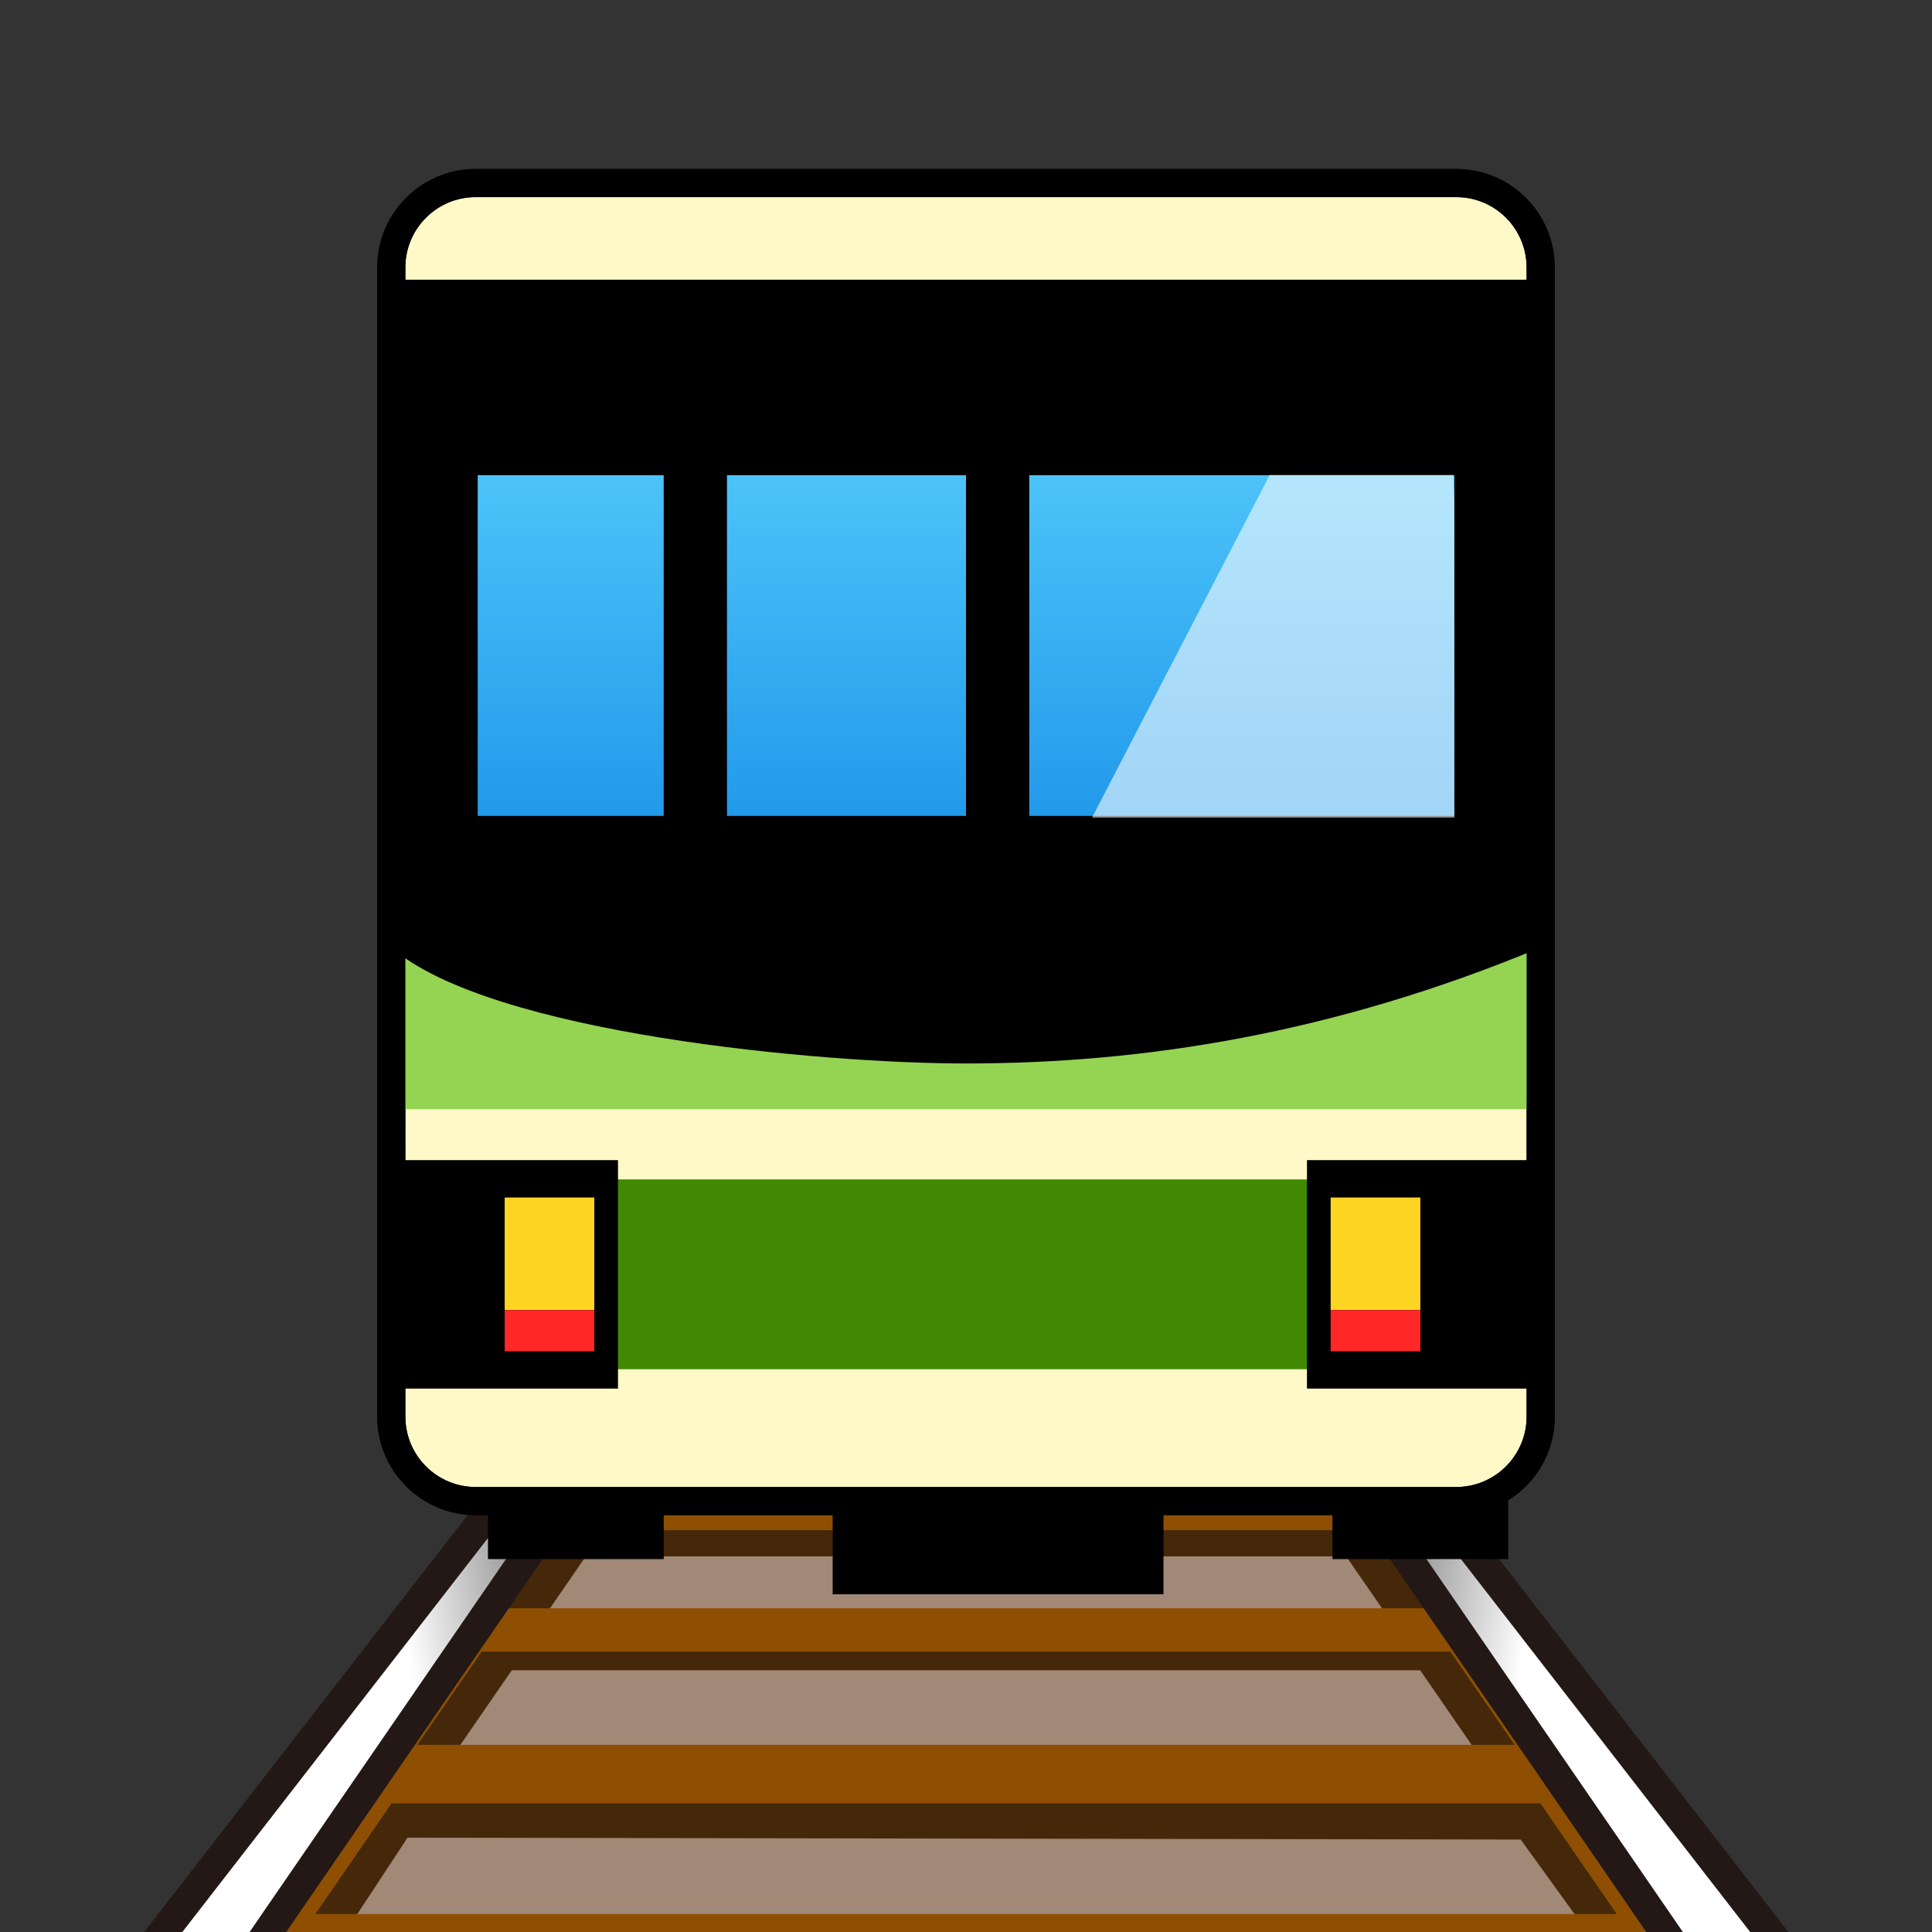 <?xml version="1.0" encoding="UTF-8"?>
<!-- Generated by phantom_svg. -->
<svg width="64px" height="64px" viewBox="0 0 64 64" preserveAspectRatio="none" xmlns="http://www.w3.org/2000/svg" xmlns:xlink="http://www.w3.org/1999/xlink" version="1.1">
  <rect x="0" y="0" width="64" height="64" fill="#333333" stroke="none"/>
  <polygon style="fill:#A18877;" points="44.917,47.458 19.542,47.458 6.958,69.295 58.25,69.295 "/>
  <path style="fill:#442809;" d="M44.757,49.15H19.243L6.705,64.622h50.591L44.757,49.15z
	 M19.404,51.557h25.191l1.672,2.426H17.732L19.404,51.557z M16.954,55.33h30.092
	l1.997,2.896H14.957L16.954,55.33z M13.5,60.875l36.875,0.062l1.837,2.543H11.788L13.5,60.875z"/>
  <path style="fill:#8E4F03;" d="M45.604,48.123H18.396L5.026,64.622h53.949L45.604,48.123z
	 M18.568,50.69h26.863l1.782,2.586H16.786L18.568,50.69z M15.956,54.713h32.089
	l2.129,3.089H13.826L15.956,54.713z M12.972,59.74h38.057l2.525,3.664H10.446
	L12.972,59.74z"/>
  <g>
    <g>
      <linearGradient id='SVGID_1_' gradientUnits='userSpaceOnUse' x1='13.361' y1='53.743' x2='23.251' y2='52.148'>
        <stop offset='0' style='stop-color:#FFFFFF'/>
        <stop offset='1' style='stop-color:#000000'/>
      </linearGradient>
      <polygon style='fill:url(#SVGID_1_);' points='23.854,42.215 22.308,42.215 4.925,64.622 
			8.447,64.622 		'/>
      <path style='fill:#231815;' d='M8.71,65.122H3.905L22.062,41.715h2.742L8.71,65.122z
			 M5.946,64.122H8.184l14.719-21.407h-0.351L5.946,64.122z'/>
    </g>
    <g>
      <linearGradient id='SVGID_2_' gradientUnits='userSpaceOnUse' x1='-22.07' y1='53.72' x2='-12.181' y2='52.125' gradientTransform='matrix(-1 0 0 1 28.568 0)'>
        <stop offset='0' style='stop-color:#FFFFFF'/>
        <stop offset='1' style='stop-color:#000000'/>
      </linearGradient>
      <polygon style='fill:url(#SVGID_2_);' points='40.146,42.191 41.693,42.191 59.074,64.599 
			55.553,64.599 		'/>
      <path style='fill:#231815;' d='M60.095,65.099h-4.805l-16.094-23.407h2.742L60.095,65.099z
			 M55.815,64.099h2.238L41.448,42.691h-0.352L55.815,64.099z'/>
    </g>
  </g>
  <g>
    <g>
      <rect x='27.583' y='48.123' width='10.959' height='4.688'/>
      <rect x='16.165' y='48.852' width='5.822' height='2.795'/>
      <rect x='44.139' y='48.852' width='5.822' height='2.795'/>
    </g>
    <g>
      <path style='fill:#FFF8C7;' d='M51.037,46.93c0,1.537-1.258,2.795-2.795,2.795H15.757
			c-1.537,0-2.794-1.258-2.794-2.795V8.858c0-1.537,1.257-2.794,2.794-2.794
			h32.485c1.537,0,2.795,1.257,2.795,2.794V46.93z'/>
      <path d='M48.242,50.19H15.757c-1.798,0-3.26-1.463-3.26-3.261V8.858
			c0-1.798,1.462-3.26,3.26-3.26h32.485c1.798,0,3.261,1.462,3.261,3.26
			v38.072C51.503,48.728,50.04,50.19,48.242,50.19z M15.757,6.529
			c-1.284,0-2.329,1.044-2.329,2.329v38.072c0,1.284,1.044,2.329,2.329,2.329
			h32.485c1.284,0,2.329-1.045,2.329-2.329V8.858c0-1.284-1.045-2.329-2.329-2.329
			H15.757z'/>
    </g>
    <rect x='12.962' y='31.269' style='fill:#95D353;' width='38.075' height='5.473'/>
    <path d='M51.037,31.385C44.138,34.262,37.822,35.229,32,35.229
		c-4.829,0-15.766-0.994-19.038-3.843c0-7.801,0-22.12,0-22.12h38.075
		C51.037,9.266,51.037,25.447,51.037,31.385z'/>
    <g>
      <g>
        <linearGradient id='SVGID_3_' gradientUnits='userSpaceOnUse' x1='32' y1='11' x2='32' y2='35.758'>
          <stop offset='0' style='stop-color:#5FD4FF'/>
          <stop offset='1' style='stop-color:#007ADF'/>
        </linearGradient>
        <rect x='15.408' y='15.32' style='fill:url(#SVGID_3_);' width='33.185' height='12.122'/>
        <path d='M49.007,27.856H14.994V14.906h34.013V27.856z M15.822,27.028h32.357V15.734
				H15.822V27.028z'/>
      </g>
      <polygon style='opacity:0.58;fill:#FFFFFF;' points='48.127,15.32 42.275,15.32 35.959,27.499 
			48.593,27.499 		'/>
      <path d='M49.008,27.914H14.993V14.905h34.015V27.914z M15.823,27.083h32.355V15.735
			H15.823V27.083z'/>
    </g>
    <rect x='12.962' y='39.07' style='fill:#418902;' width='38.075' height='6.287'/>
    <path d='M48.242,50.19H15.757c-1.798,0-3.26-1.463-3.26-3.261V8.858
		c0-1.798,1.462-3.26,3.26-3.26h32.485c1.798,0,3.261,1.462,3.261,3.26v38.072
		C51.503,48.728,50.04,50.19,48.242,50.19z M15.757,6.529
		c-1.284,0-2.329,1.044-2.329,2.329v38.072c0,1.284,1.044,2.329,2.329,2.329
		h32.485c1.284,0,2.329-1.045,2.329-2.329V8.858c0-1.284-1.045-2.329-2.329-2.329
		H15.757z'/>
    <g>
      <rect x='12.962' y='38.431' width='7.51' height='7.568'/>
      <g>
        <rect x='16.718' y='39.669' style='fill:#FFD524;' width='2.969' height='3.73'/>
        <rect x='16.718' y='43.399' style='fill:#FF2727;' width='2.969' height='1.363'/>
      </g>
    </g>
    <g>
      <rect x='43.295' y='38.431' width='7.51' height='7.568'/>
      <g>
        <rect x='44.08' y='39.669' style='fill:#FFD524;' width='2.97' height='3.73'/>
        <rect x='44.08' y='43.399' style='fill:#FF2727;' width='2.97' height='1.363'/>
      </g>
    </g>
    <rect x='21.986' y='15.32' width='2.096' height='12.456'/>
    <rect x='32' y='15.32' width='2.096' height='12.456'/>
  </g>
</svg>